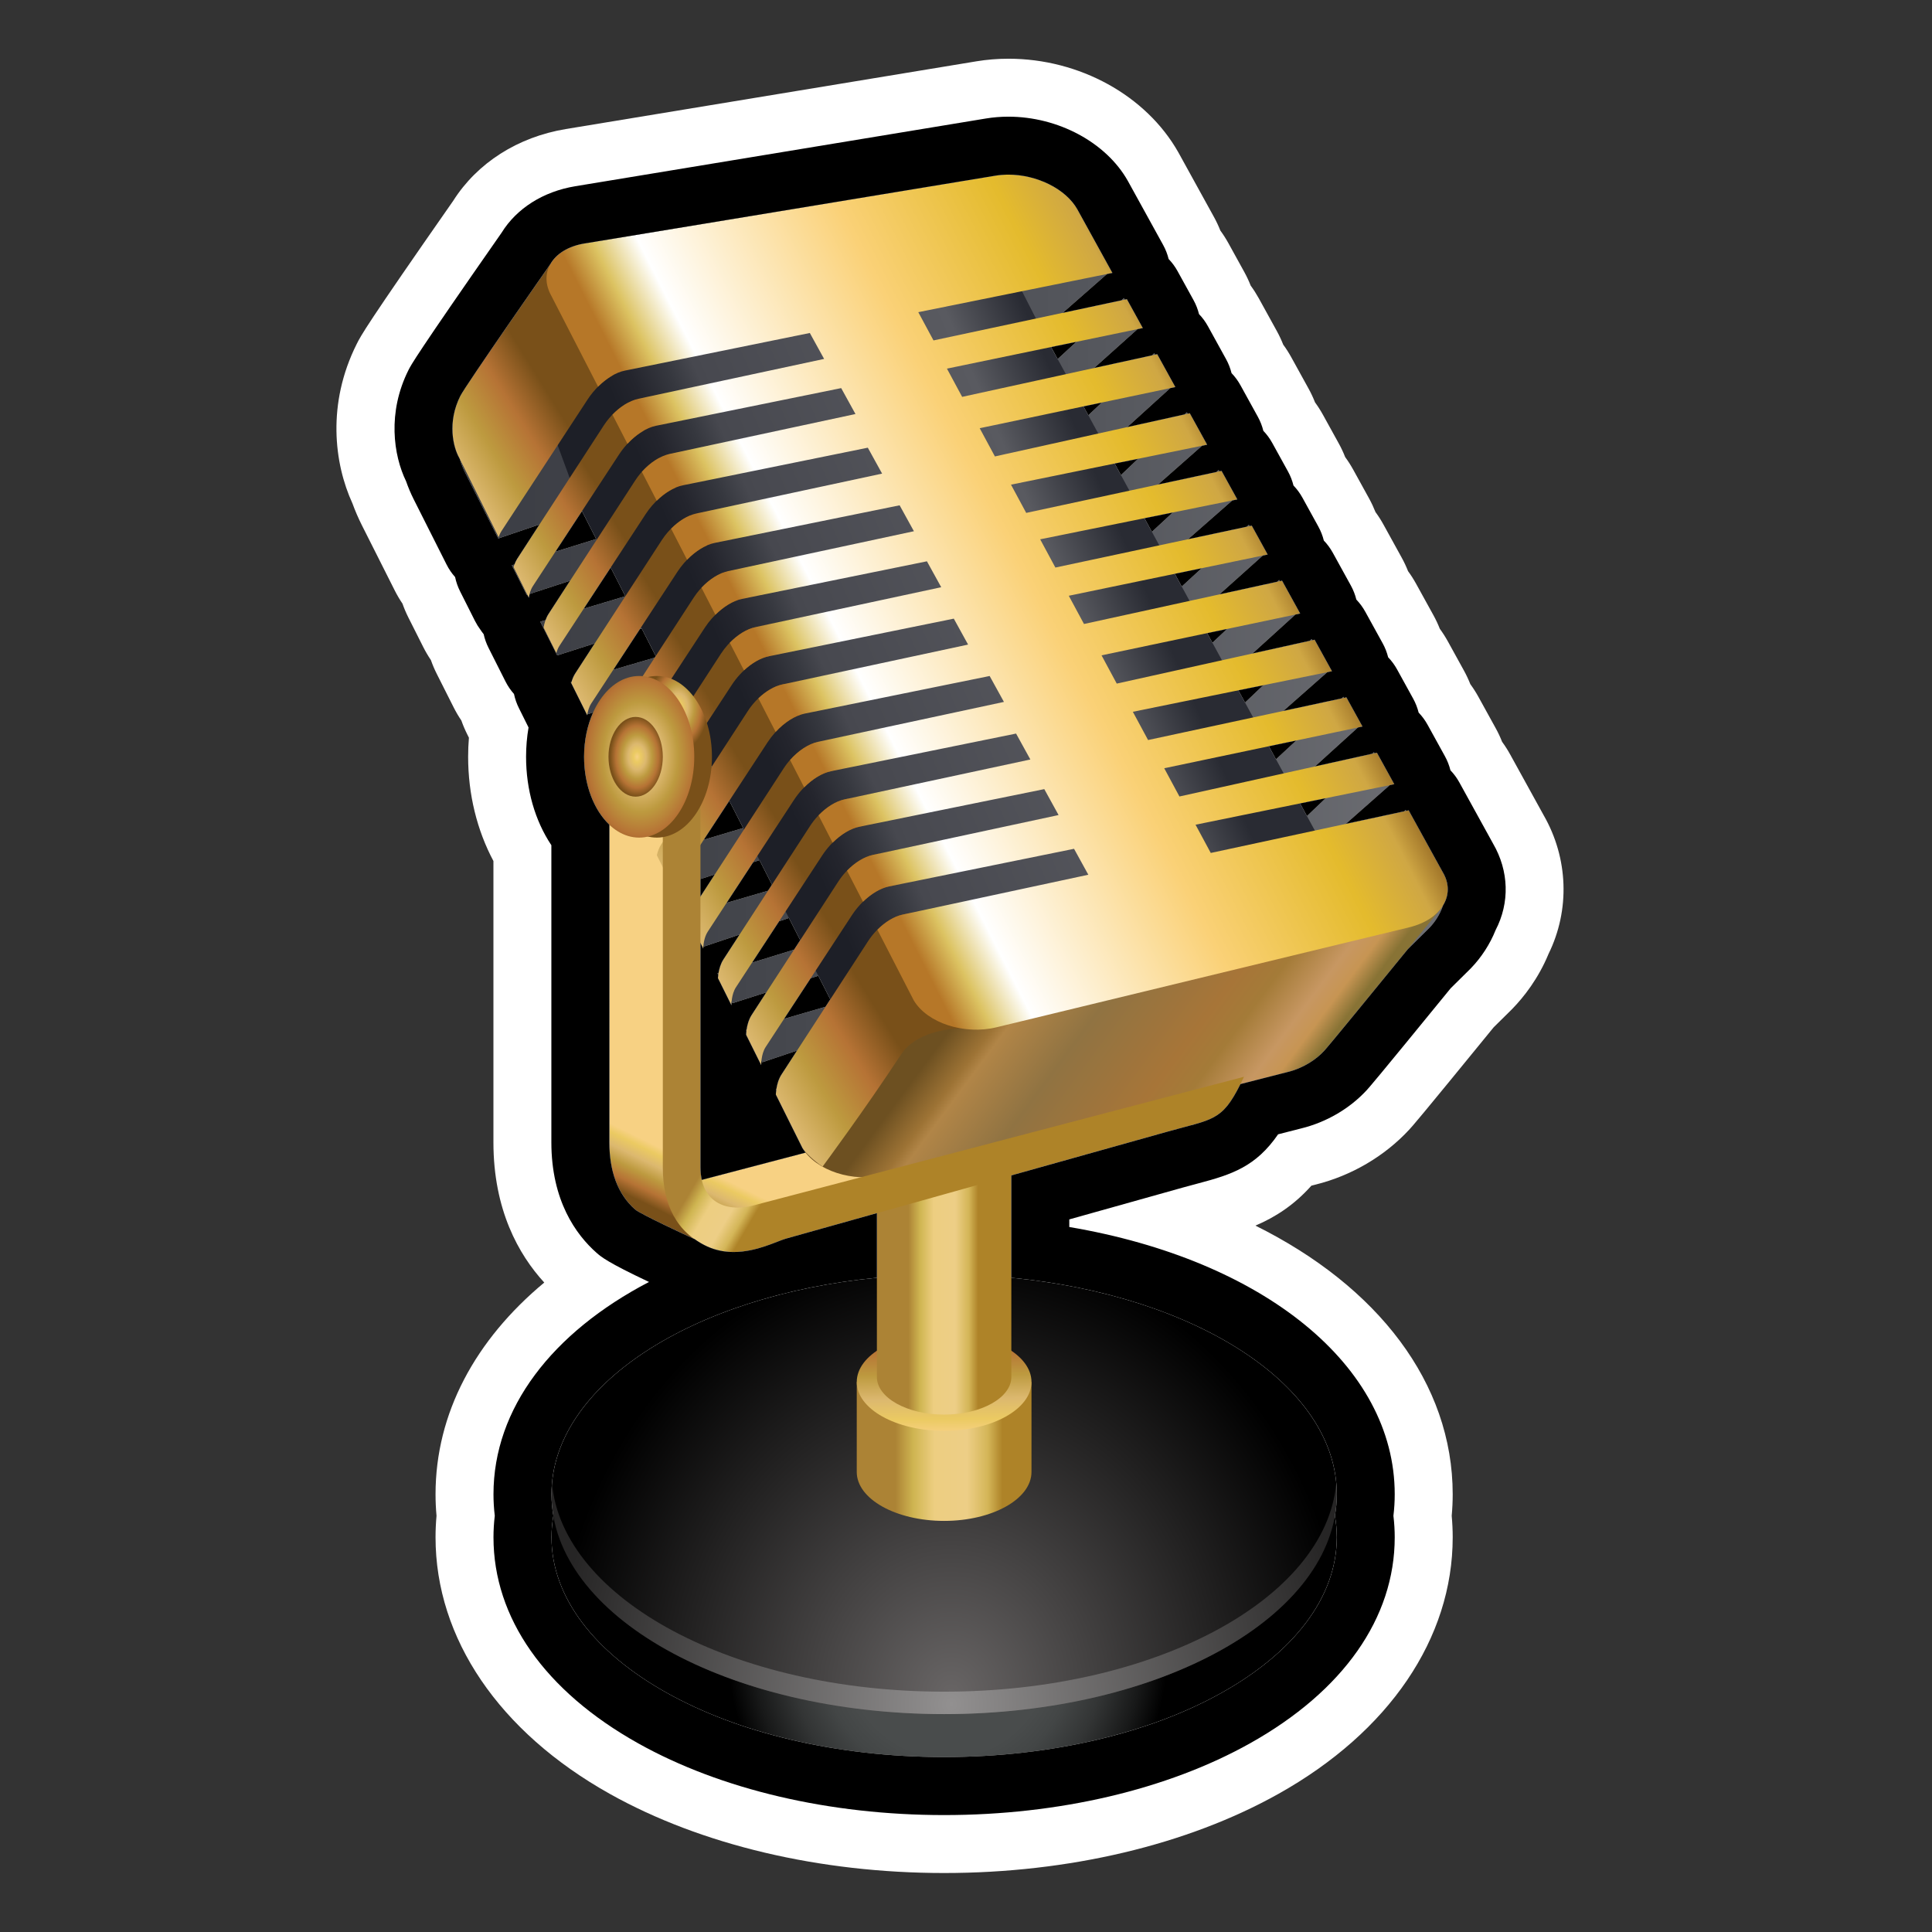 <?xml version="1.0" encoding="utf-8"?>
<!-- Generator: Adobe Illustrator 15.0.0, SVG Export Plug-In . SVG Version: 6.00 Build 0)  -->
<!DOCTYPE svg PUBLIC "-//W3C//DTD SVG 1.1//EN" "http://www.w3.org/Graphics/SVG/1.1/DTD/svg11.dtd">
<svg version="1.1" xmlns="http://www.w3.org/2000/svg" xmlns:xlink="http://www.w3.org/1999/xlink" x="0px" y="0px" width="200px"
	 height="200px" viewBox="0 0 200 200" enable-background="new 0 0 200 200" xml:space="preserve">
<rect x="0" y="0" width="200" height="200" fill="#333333" stroke="none"/>
<g id="icon">
	<g id="Layer_2">
	</g>
	<g>
		
			<radialGradient id="SVGID_1_" cx="148.106" cy="-110.384" r="22.701" gradientTransform="matrix(1 0 0 -1 -50 61)" gradientUnits="userSpaceOnUse">
			<stop  offset="0.46" style="stop-color:#494C4C"/>
			<stop  offset="0.568" style="stop-color:#434646"/>
			<stop  offset="0.714" style="stop-color:#333535"/>
			<stop  offset="0.88" style="stop-color:#181919"/>
			<stop  offset="1" style="stop-color:#000000"/>
		</radialGradient>
		<ellipse fill="url(#SVGID_1_)" cx="97.735" cy="159.141" rx="40.648" ry="22.754"/>
		
			<radialGradient id="SVGID_2_" cx="148.477" cy="-79.411" r="41.309" gradientTransform="matrix(1 0 0 -1.135 -50 85.366)" gradientUnits="userSpaceOnUse">
			<stop  offset="0" style="stop-color:#686565"/>
			<stop  offset="1" style="stop-color:#000000"/>
		</radialGradient>
		<ellipse fill="url(#SVGID_2_)" cx="97.735" cy="154.689" rx="40.648" ry="22.754"/>
		
			<radialGradient id="SVGID_3_" cx="148.477" cy="-80.349" r="41.272" gradientTransform="matrix(1 0 0 -1.135 -50 85.239)" gradientUnits="userSpaceOnUse">
			<stop  offset="0" style="stop-color:#929090"/>
			<stop  offset="1" style="stop-color:#262525"/>
		</radialGradient>
		<path fill="url(#SVGID_3_)" d="M97.735,175.121c-21.754,0-39.517-9.566-40.596-21.592c-0.034,0.385-0.053,0.77-0.053,1.16
			c0,12.565,18.199,22.754,40.648,22.754c22.45,0,40.648-10.188,40.648-22.754c0-0.392-0.019-0.775-0.053-1.16
			C137.25,165.555,119.488,175.121,97.735,175.121z"/>
		
			<linearGradient id="SVGID_4_" gradientUnits="userSpaceOnUse" x1="142.691" y1="-89.251" x2="153.753" y2="-89.251" gradientTransform="matrix(1 0 0 -1 -50 61)">
			<stop  offset="0" style="stop-color:#AC8335"/>
			<stop  offset="0.168" style="stop-color:#CFB551"/>
			<stop  offset="0.365" style="stop-color:#EDCE81"/>
			<stop  offset="0.672" style="stop-color:#EDCE86"/>
			<stop  offset="0.864" style="stop-color:#D4B658"/>
			<stop  offset="1" style="stop-color:#AE8328"/>
		</linearGradient>
		<path fill="url(#SVGID_4_)" d="M106.779,152.379c0,2.797-4.049,5.064-9.044,5.064c-4.995,0-9.044-2.269-9.044-5.064
			c0-1.049,0-9.32,0-9.32h18.088C106.779,143.059,106.779,151.615,106.779,152.379z"/>
		<linearGradient id="SVGID_5_" gradientUnits="userSpaceOnUse" x1="97.801" y1="148.4" x2="97.664" y2="137.39">
			<stop  offset="0" style="stop-color:#F7D183"/>
			<stop  offset="0.135" style="stop-color:#EBCA62"/>
			<stop  offset="0.326" style="stop-color:#DCB86F"/>
			<stop  offset="0.549" style="stop-color:#BD9A3F"/>
			<stop  offset="0.779" style="stop-color:#B67335"/>
			<stop  offset="1" style="stop-color:#795019"/>
		</linearGradient>
		<ellipse fill="url(#SVGID_5_)" cx="97.735" cy="143.059" rx="9.044" ry="5.062"/>
		
			<linearGradient id="SVGID_6_" gradientUnits="userSpaceOnUse" x1="144.025" y1="-72.605" x2="151.259" y2="-72.605" gradientTransform="matrix(1 0 0 -1 -50 61)">
			<stop  offset="0" style="stop-color:#AC8335"/>
			<stop  offset="0.168" style="stop-color:#CFB551"/>
			<stop  offset="0.365" style="stop-color:#EDCE81"/>
			<stop  offset="0.672" style="stop-color:#EDCE86"/>
			<stop  offset="0.864" style="stop-color:#D4B658"/>
			<stop  offset="1" style="stop-color:#AE8328"/>
		</linearGradient>
		<path fill="url(#SVGID_6_)" d="M104.693,142.543c0,2.15-3.115,3.895-6.958,3.895c-3.843,0-6.96-1.744-6.96-3.895
			c0-0.809,0-21.771,0-21.771h13.918C104.693,120.771,104.693,141.955,104.693,142.543z"/>
		
			<linearGradient id="SVGID_7_" gradientUnits="userSpaceOnUse" x1="99.673" y1="-9.996" x2="205.695" y2="-9.996" gradientTransform="matrix(1 0 0 -1 -50 61)">
			<stop  offset="0" style="stop-color:#3C3E45"/>
			<stop  offset="0.25" style="stop-color:#43454B"/>
			<stop  offset="0.604" style="stop-color:#55575D"/>
			<stop  offset="1" style="stop-color:#727378"/>
		</linearGradient>
		<path fill="url(#SVGID_7_)" d="M149.041,90.266l-3.529-6.416l-7.014,6.499l-1.596-2.93l7.117-6.277l-1.797-3.269L135.27,84.5
			l-1.594-2.931l7.055-6.406l-1.664-3.024l-7.028,6.512l-1.597-2.93l7.136-6.291l-1.8-3.27l-6.969,6.645l-1.594-2.933l7.07-6.422
			l-1.875-3.41l-6.996,6.585l-1.594-2.932l7.098-6.361l-1.648-2.999l-6.969,6.417l-1.596-2.932l7.068-6.199l-1.627-2.96
			l-6.924,6.415l-1.595-2.929l7.024-6.198l-1.795-3.263l-6.862,6.54l-1.599-2.93l6.965-6.325l-1.873-3.405l-6.889,6.482
			l-1.598-2.929l6.992-6.267l-1.648-2.995l-6.861,6.317l-1.596-2.932l6.961-6.106l-3.627-6.593c-1.373-2.468-5.35-0.302-6.531,0.573
			L92.892,28.77l-2.117-4.008c-1.265-2.54-6.379-0.446-7.708,0.137L48.304,43.337c-1.333,0.581-1.383,3.115-0.118,5.653l3.399,6.747
			l8.615-2.924l1.521,2.982l-8.734,2.722l1.543,3.065l8.763-2.865l1.519,2.982l-8.883,2.657l1.757,3.485l8.794-2.808l1.519,2.979
			l-8.914,2.604l1.685,3.339l8.723-2.931l1.519,2.981l-8.845,2.722l1.526,3.029l8.749-2.968l1.521,2.982l-8.871,2.762l1.547,3.07
			l8.895-2.908l1.521,2.98l-9.021,2.697l1.76,3.487l8.928-2.851l1.521,2.984l-9.052,2.641l1.686,3.344l8.856-2.975l1.52,2.982
			l-8.979,2.764l1.56,3.096l8.908-2.848l1.521,2.983l-9.032,2.636l1.686,3.344l8.837-2.969l1.521,2.981l-8.961,2.758l3.309,6.564
			c1.178,2.436,3.747,2.504,5.258,2.135l37.336-9.297c0.773-0.191,2.746-1.654,4.336-3.367l0.23,0.435
			c1.336,2.334,3.578,0.35,4.684-0.8l12.492-12.338C149.062,94.921,150.379,92.603,149.041,90.266z"/>
		
			<linearGradient id="SVGID_8_" gradientUnits="userSpaceOnUse" x1="130.344" y1="-63.667" x2="127.763" y2="-68.951" gradientTransform="matrix(1 0 0 -1 -50 61)">
			<stop  offset="0" style="stop-color:#F7D183"/>
			<stop  offset="0.135" style="stop-color:#EBCA62"/>
			<stop  offset="0.326" style="stop-color:#DCB86F"/>
			<stop  offset="0.549" style="stop-color:#BD9A3F"/>
			<stop  offset="0.779" style="stop-color:#B67335"/>
			<stop  offset="1" style="stop-color:#795019"/>
		</linearGradient>
		<path fill="url(#SVGID_8_)" d="M71.871,128.264c-0.738-0.336-5.582-2.576-6.135-3.062c-1.822-1.611-2.657-4.011-2.657-6.951
			V75.003h6.354l-0.092,43.247c0,1.531-0.029,2.244,0.907,2.953c1.028,0.779,0.69,1.418,2.392,0.939l50.6-13.275
			c-2.205,4.688,8.719,1.668,3.707,3.076L75.82,125.631C74.539,125.99,71.871,128.264,71.871,128.264z"/>
		
			<linearGradient id="SVGID_9_" gradientUnits="userSpaceOnUse" x1="122.894" y1="-22.235" x2="177.178" y2="1.183" gradientTransform="matrix(1 0 0 -1 -50 61)">
			<stop  offset="0.135" style="stop-color:#1D1F27"/>
			<stop  offset="0.18" style="stop-color:#24252D"/>
			<stop  offset="0.244" style="stop-color:#36383F"/>
			<stop  offset="0.288" style="stop-color:#47484F"/>
			<stop  offset="0.73" style="stop-color:#595A60"/>
			<stop  offset="0.859" style="stop-color:#292B33"/>
		</linearGradient>
		<path fill="url(#SVGID_9_)" d="M138.498,90.349l-30.607-56.106l-4.399-8.601L55.117,38.998l5.084,13.816l29.07,57.165
			c0,0,4.603,9.299,6.113,8.931l30.829-6.771C126.986,111.947,138.498,90.349,138.498,90.349z"/>
		
			<linearGradient id="SVGID_10_" gradientUnits="userSpaceOnUse" x1="153.278" y1="-36.176" x2="183.826" y2="-58.819" gradientTransform="matrix(1 0 0 -1 -50 61)">
			<stop  offset="0.043" style="stop-color:#6D5021"/>
			<stop  offset="0.135" style="stop-color:#9D7335"/>
			<stop  offset="0.166" style="stop-color:#B18547"/>
			<stop  offset="0.337" style="stop-color:#907342"/>
			<stop  offset="0.582" style="stop-color:#A77538"/>
			<stop  offset="0.67" style="stop-color:#A47B38"/>
			<stop  offset="0.782" style="stop-color:#C79762"/>
			<stop  offset="0.834" style="stop-color:#C79553"/>
			<stop  offset="0.89" style="stop-color:#887335"/>
		</linearGradient>
		<path fill="url(#SVGID_10_)" d="M149.15,94.068c0,0-11.217,13.786-12.082,14.727c-0.83,0.896-2.15,1.793-3.808,2.195
			l-41.653,10.641c-3.314,0.807-7.139-0.443-8.542-2.785c0,0,7.277-7.695,7.708-8.615c0.544-1.157,9.766-9.283,9.766-9.283
			c3.295-0.546,10.702-2.465,12.096,0L149.15,94.068z"/>
		<g>
			
				<linearGradient id="SVGID_11_" gradientUnits="userSpaceOnUse" x1="102.808" y1="-10.926" x2="118.286" y2="-1.316" gradientTransform="matrix(1 0 0 -1 -50 61)">
				<stop  offset="0" style="stop-color:#F7D183"/>
				<stop  offset="0.135" style="stop-color:#EBCA62"/>
				<stop  offset="0.326" style="stop-color:#DCB86F"/>
				<stop  offset="0.549" style="stop-color:#BD9A3F"/>
				<stop  offset="0.779" style="stop-color:#B67335"/>
				<stop  offset="1" style="stop-color:#795019"/>
			</linearGradient>
			<path fill="url(#SVGID_11_)" d="M61.207,72.82c1.848-2.823,6.449-9.854,8.932-13.648c0.81-1.234,1.947-2.232,3.066-2.712
				l-1.733-3.109c-1.095,0.438-2.195,1.38-2.96,2.558c-2.396,3.689-7.021,10.812-8.975,13.82c-0.198,0.306-0.326,0.651-0.411,0.974
				l1.663,3.342C60.843,73.668,60.958,73.2,61.207,72.82z"/>
			
				<linearGradient id="SVGID_12_" gradientUnits="userSpaceOnUse" x1="99.814" y1="-4.639" x2="115.018" y2="4.801" gradientTransform="matrix(1 0 0 -1 -50 61)">
				<stop  offset="0" style="stop-color:#F7D183"/>
				<stop  offset="0.135" style="stop-color:#EBCA62"/>
				<stop  offset="0.326" style="stop-color:#DCB86F"/>
				<stop  offset="0.549" style="stop-color:#BD9A3F"/>
				<stop  offset="0.779" style="stop-color:#B67335"/>
				<stop  offset="1" style="stop-color:#795019"/>
			</linearGradient>
			<path fill="url(#SVGID_12_)" d="M57.914,66.856c1.849-2.823,6.448-9.854,8.932-13.648c0.803-1.226,1.929-2.217,3.039-2.702
				l-1.709-3.066c-0.909,0.5-1.784,1.316-2.422,2.301c-2.396,3.69-7.021,10.812-8.976,13.82c-0.294,0.453-0.435,0.989-0.505,1.403
				l1.319,2.654C57.662,67.358,57.761,67.089,57.914,66.856z"/>
			
				<linearGradient id="SVGID_13_" gradientUnits="userSpaceOnUse" x1="96.987" y1="1.218" x2="111.962" y2="10.515" gradientTransform="matrix(1 0 0 -1 -50 61)">
				<stop  offset="0" style="stop-color:#F7D183"/>
				<stop  offset="0.135" style="stop-color:#EBCA62"/>
				<stop  offset="0.326" style="stop-color:#DCB86F"/>
				<stop  offset="0.549" style="stop-color:#BD9A3F"/>
				<stop  offset="0.779" style="stop-color:#B67335"/>
				<stop  offset="1" style="stop-color:#795019"/>
			</linearGradient>
			<path fill="url(#SVGID_13_)" d="M53.532,57.855c-0.173,0.267-0.288,0.562-0.373,0.846l1.583,3.184
				c0.057-0.371,0.172-0.825,0.414-1.198c1.848-2.821,6.448-9.852,8.931-13.646c0.676-1.032,1.579-1.894,2.509-2.433l-1.617-2.901
				c-0.927,0.497-1.821,1.328-2.471,2.328C60.11,47.725,55.485,54.848,53.532,57.855z"/>
			
				<linearGradient id="SVGID_14_" gradientUnits="userSpaceOnUse" x1="105.697" y1="-16.875" x2="121.394" y2="-7.129" gradientTransform="matrix(1 0 0 -1 -50 61)">
				<stop  offset="0" style="stop-color:#F7D183"/>
				<stop  offset="0.135" style="stop-color:#EBCA62"/>
				<stop  offset="0.326" style="stop-color:#DCB86F"/>
				<stop  offset="0.549" style="stop-color:#BD9A3F"/>
				<stop  offset="0.779" style="stop-color:#B67335"/>
				<stop  offset="1" style="stop-color:#795019"/>
			</linearGradient>
			<path fill="url(#SVGID_14_)" d="M64.037,78.617c1.847-2.823,6.447-9.854,8.93-13.647c0.891-1.358,2.176-2.435,3.396-2.845
				l-1.572-2.82c-1.104,0.433-2.215,1.381-2.986,2.568c-2.396,3.691-7.021,10.812-8.975,13.818c-0.301,0.464-0.441,1.016-0.51,1.434
				l1.311,2.637C63.691,79.4,63.804,78.971,64.037,78.617z"/>
			
				<linearGradient id="SVGID_15_" gradientUnits="userSpaceOnUse" x1="120.195" y1="-47.175" x2="137.162" y2="-36.641" gradientTransform="matrix(1 0 0 -1 -50 61)">
				<stop  offset="0" style="stop-color:#F7D183"/>
				<stop  offset="0.135" style="stop-color:#EBCA62"/>
				<stop  offset="0.326" style="stop-color:#DCB86F"/>
				<stop  offset="0.549" style="stop-color:#BD9A3F"/>
				<stop  offset="0.779" style="stop-color:#B67335"/>
				<stop  offset="1" style="stop-color:#795019"/>
			</linearGradient>
			<path fill="url(#SVGID_15_)" d="M88.197,94.731c0.998-1.522,2.491-2.696,3.835-2.969c0.24-0.047,0.501-0.102,0.771-0.156
				l-1.809-3.243c-0.221,0.047-0.434,0.093-0.631,0.136c-1.285,0.276-2.67,1.354-3.579,2.754c-2.396,3.689-7.021,10.812-8.975,13.82
				c-0.546,0.84-0.571,1.971-0.572,2.049l1.564,3.146c0,0-0.034-1.125,0.466-1.89C81.114,105.555,85.714,98.524,88.197,94.731z"/>
			
				<linearGradient id="SVGID_16_" gradientUnits="userSpaceOnUse" x1="91.349" y1="11.48" x2="106.412" y2="20.833" gradientTransform="matrix(1 0 0 -1 -50 61)">
				<stop  offset="0" style="stop-color:#F7D183"/>
				<stop  offset="0.135" style="stop-color:#EBCA62"/>
				<stop  offset="0.326" style="stop-color:#DCB86F"/>
				<stop  offset="0.549" style="stop-color:#BD9A3F"/>
				<stop  offset="0.779" style="stop-color:#B67335"/>
				<stop  offset="1" style="stop-color:#795019"/>
			</linearGradient>
			<path fill="url(#SVGID_16_)" d="M51.91,54.982c1.848-2.821,6.447-9.853,8.931-13.647c0.688-1.048,1.611-1.923,2.56-2.46
				l-6.43-11.529c0,0-8.748,12.511-9.322,13.652c-1.368,2.727-0.733,5.298-0.116,6.39l4.09,8.226
				C51.69,55.396,51.782,55.177,51.91,54.982z"/>
			
				<linearGradient id="SVGID_17_" gradientUnits="userSpaceOnUse" x1="108.481" y1="-22.648" x2="124.404" y2="-12.762" gradientTransform="matrix(1 0 0 -1 -50 61)">
				<stop  offset="0" style="stop-color:#F7D183"/>
				<stop  offset="0.135" style="stop-color:#EBCA62"/>
				<stop  offset="0.326" style="stop-color:#DCB86F"/>
				<stop  offset="0.549" style="stop-color:#BD9A3F"/>
				<stop  offset="0.779" style="stop-color:#B67335"/>
				<stop  offset="1" style="stop-color:#795019"/>
			</linearGradient>
			<path fill="url(#SVGID_17_)" d="M66.819,84.552c1.847-2.823,6.448-9.854,8.931-13.646c0.996-1.522,2.49-2.693,3.836-2.967
				c0.004-0.002,0.012-0.003,0.018-0.003l-1.643-2.947c-1.212,0.354-2.478,1.372-3.328,2.682c-2.396,3.69-7.021,10.812-8.974,13.82
				c-0.281,0.432-0.423,0.943-0.497,1.35l1.299,2.611C66.529,85.15,66.638,84.83,66.819,84.552z"/>
			
				<linearGradient id="SVGID_18_" gradientUnits="userSpaceOnUse" x1="124.239" y1="-55.807" x2="141.648" y2="-44.998" gradientTransform="matrix(1 0 0 -1 -49.899 61.062)">
				<stop  offset="0" style="stop-color:#F7D183"/>
				<stop  offset="0.135" style="stop-color:#EBCA62"/>
				<stop  offset="0.326" style="stop-color:#DCB86F"/>
				<stop  offset="0.549" style="stop-color:#BD9A3F"/>
				<stop  offset="0.779" style="stop-color:#B67335"/>
				<stop  offset="1" style="stop-color:#795019"/>
			</linearGradient>
			<path fill="url(#SVGID_18_)" d="M93.288,109.143c2.158-3.287,8.412-2.742,7.253-2.549l-6.143-12.123
				c-0.34,0.074-0.662,0.143-0.955,0.205c-1.285,0.276-2.67,1.353-3.579,2.753c-2.396,3.692-7.022,10.815-8.975,13.821
				c-0.564,0.869-0.572,2.064-0.572,2.064l-0.889-1.785l3.639,7.315c0.261,0.435,1.173,1.312,2.083,1.927
				C85.15,120.771,89.531,114.865,93.288,109.143z"/>
			
				<linearGradient id="SVGID_19_" gradientUnits="userSpaceOnUse" x1="117.316" y1="-41.123" x2="134.017" y2="-30.754" gradientTransform="matrix(1 0 0 -1 -50 61)">
				<stop  offset="0" style="stop-color:#F7D183"/>
				<stop  offset="0.135" style="stop-color:#EBCA62"/>
				<stop  offset="0.326" style="stop-color:#DCB86F"/>
				<stop  offset="0.549" style="stop-color:#BD9A3F"/>
				<stop  offset="0.779" style="stop-color:#B67335"/>
				<stop  offset="1" style="stop-color:#795019"/>
			</linearGradient>
			<path fill="url(#SVGID_19_)" d="M76.187,102.199c1.847-2.823,6.447-9.853,8.93-13.648c0.997-1.521,2.492-2.693,3.836-2.967
				c0.142-0.028,0.29-0.059,0.441-0.09l-1.576-2.829c-0.129,0.029-0.258,0.057-0.377,0.082c-1.285,0.275-2.67,1.354-3.58,2.753
				c-2.396,3.692-7.021,10.813-8.974,13.821c-0.458,0.705-0.548,1.613-0.567,1.934l1.4,2.815
				C75.718,103.986,75.708,102.932,76.187,102.199z"/>
			
				<linearGradient id="SVGID_20_" gradientUnits="userSpaceOnUse" x1="112.553" y1="-32.29" x2="129.268" y2="-21.911" gradientTransform="matrix(1 0 0 -1 -50 61)">
				<stop  offset="0" style="stop-color:#F7D183"/>
				<stop  offset="0.135" style="stop-color:#EBCA62"/>
				<stop  offset="0.326" style="stop-color:#DCB86F"/>
				<stop  offset="0.549" style="stop-color:#BD9A3F"/>
				<stop  offset="0.779" style="stop-color:#B67335"/>
				<stop  offset="1" style="stop-color:#795019"/>
			</linearGradient>
			<path fill="url(#SVGID_20_)" d="M73.265,96.449c1.848-2.823,6.447-9.854,8.931-13.646c0.997-1.523,2.491-2.695,3.835-2.969
				c0.06-0.012,0.125-0.025,0.186-0.037l-1.654-2.969c-1.244,0.322-2.561,1.363-3.437,2.712c-2.396,3.69-7.021,10.812-8.974,13.82
				c-0.565,0.869-0.573,2.062-0.573,2.062l-1.517-3.046c0,0-0.033-1.126,0.467-1.888c1.847-2.825,6.448-9.855,8.932-13.649
				c0.915-1.399,2.251-2.492,3.504-2.875l-1.76-3.157c-0.07,0.016-0.145,0.029-0.211,0.044c-1.284,0.275-2.668,1.354-3.578,2.754
				c-2.396,3.69-7.021,10.812-8.975,13.82c-0.229,0.352-0.363,0.754-0.445,1.111l4.805,9.662
				C72.808,97.883,72.868,97.056,73.265,96.449z"/>
		</g>
		
			<linearGradient id="SVGID_21_" gradientUnits="userSpaceOnUse" x1="130.536" y1="-46.862" x2="136.582" y2="-50.418" gradientTransform="matrix(1 0 0 -1 -50 61)">
			<stop  offset="0" style="stop-color:#AC8335"/>
			<stop  offset="0.168" style="stop-color:#CFB551"/>
			<stop  offset="0.365" style="stop-color:#EDCE81"/>
			<stop  offset="0.672" style="stop-color:#EDCE86"/>
			<stop  offset="0.864" style="stop-color:#D4B658"/>
			<stop  offset="1" style="stop-color:#AE8328"/>
		</linearGradient>
		<path fill="url(#SVGID_21_)" d="M73.205,129.035c-3.173-1.445-4.59-4.357-4.59-8.188V77.6h3.896v43.248
			c0,1.531,0.495,2.715,1.432,3.426c1.028,0.779,2.532,0.943,4.234,0.466l50.599-13.273c-2.203,4.688-2.949,4.291-7.959,5.699
			l-39.461,11.063C80.076,128.588,76.582,130.572,73.205,129.035z"/>
		
			<radialGradient id="SVGID_22_" cx="1598.602" cy="-12.243" r="4.522" gradientTransform="matrix(0.682 0 0 -1 -1020.052 61)" gradientUnits="userSpaceOnUse">
			<stop  offset="0" style="stop-color:#F7D183"/>
			<stop  offset="0.135" style="stop-color:#EBCA62"/>
			<stop  offset="0.326" style="stop-color:#DCB86F"/>
			<stop  offset="0.549" style="stop-color:#BD9A3F"/>
			<stop  offset="0.779" style="stop-color:#B67335"/>
			<stop  offset="1" style="stop-color:#795019"/>
		</radialGradient>
		<ellipse fill="url(#SVGID_22_)" cx="67.995" cy="78.343" rx="5.705" ry="8.366"/>
		
			<radialGradient id="SVGID_23_" cx="1592.929" cy="-17.343" r="10.389" gradientTransform="matrix(0.682 0 0 -1 -1020.052 61)" gradientUnits="userSpaceOnUse">
			<stop  offset="0" style="stop-color:#F7D183"/>
			<stop  offset="0.135" style="stop-color:#EBCA62"/>
			<stop  offset="0.326" style="stop-color:#DCB86F"/>
			<stop  offset="0.549" style="stop-color:#BD9A3F"/>
			<stop  offset="0.779" style="stop-color:#B67335"/>
			<stop  offset="1" style="stop-color:#795019"/>
		</radialGradient>
		<ellipse fill="url(#SVGID_23_)" cx="66.166" cy="78.343" rx="5.705" ry="8.366"/>
		
			<radialGradient id="SVGID_24_" cx="1592.393" cy="-17.343" r="4.126" gradientTransform="matrix(0.682 0 0 -1 -1020.052 61)" gradientUnits="userSpaceOnUse">
			<stop  offset="0" style="stop-color:#F7D183"/>
			<stop  offset="0.135" style="stop-color:#EBCA62"/>
			<stop  offset="0.326" style="stop-color:#DCB86F"/>
			<stop  offset="0.549" style="stop-color:#BD9A3F"/>
			<stop  offset="0.779" style="stop-color:#B67335"/>
			<stop  offset="1" style="stop-color:#795019"/>
		</radialGradient>
		<ellipse fill="url(#SVGID_24_)" cx="65.801" cy="78.343" rx="2.813" ry="4.127"/>
		
			<linearGradient id="SVGID_25_" gradientUnits="userSpaceOnUse" x1="131.275" y1="-10.668" x2="179.322" y2="13.727" gradientTransform="matrix(1 0 0 -1 -50 61)">
			<stop  offset="0" style="stop-color:#B67728"/>
			<stop  offset="0.061" style="stop-color:#DCC362"/>
			<stop  offset="0.141" style="stop-color:#FFFFFF"/>
			<stop  offset="0.515" style="stop-color:#FAD177"/>
			<stop  offset="0.8" style="stop-color:#E4BB2D"/>
			<stop  offset="0.916" style="stop-color:#CFA744"/>
			<stop  offset="0.994" style="stop-color:#8D601E"/>
		</linearGradient>
		<path fill="url(#SVGID_25_)" d="M149.352,90.298l-3.531-6.407l-20.483,4.406l-1.575-2.924l20.569-4.188l-1.799-3.264
			l-20.438,4.531l-1.574-2.923l20.521-4.314l-1.664-3.021l-20.53,4.414l-1.576-2.924l20.614-4.195l-1.799-3.264l-20.481,4.541
			l-1.574-2.925l20.563-4.324l-1.875-3.404l-20.506,4.483l-1.573-2.923l20.588-4.265l-1.65-2.994l-20.326,4.339l-1.574-2.924
			l20.406-4.127l-1.631-2.956l-20.221,4.349l-1.574-2.924l20.305-4.133l-1.797-3.259l-20.174,4.472l-1.574-2.922l20.254-4.259
			l-1.875-3.403l-20.196,4.417l-1.574-2.923l20.278-4.201l-1.65-2.993L96.636,35.24l-1.574-2.923l20.095-4.064l-3.63-6.586
			c-1.393-2.467-5.194-4.029-8.489-3.482l-42.509,7.012c-3.294,0.544-4.835,2.984-3.441,5.453l4.823,9.378
			c0.855-0.856,1.844-1.475,2.768-1.662c5.438-1.106,19.154-3.896,19.154-3.896l1.479,2.685c0,0-13.863,2.976-19.223,4.125
			c-0.916,0.198-1.879,0.806-2.688,1.644l1.552,3.017c0.898-0.968,1.976-1.666,2.973-1.869c5.438-1.105,19.153-3.896,19.153-3.896
			l1.479,2.684c0,0-13.862,2.976-19.223,4.125c-0.992,0.214-2.043,0.908-2.889,1.858l1.538,2.99c0.839-0.821,1.802-1.41,2.7-1.594
			c5.438-1.105,19.152-3.895,19.152-3.895l1.479,2.683c0,0-13.861,2.977-19.223,4.127c-0.889,0.189-1.824,0.772-2.619,1.574
			l1.655,3.218c0.872-0.899,1.896-1.549,2.849-1.743c5.438-1.105,19.152-3.895,19.152-3.895l1.479,2.684
			c0,0-13.863,2.977-19.223,4.126c-0.945,0.203-1.943,0.843-2.768,1.723l1.441,2.802c0.85-0.847,1.831-1.456,2.746-1.642
			c5.438-1.105,19.152-3.896,19.152-3.896l1.479,2.683c0,0-13.862,2.978-19.223,4.127c-0.907,0.195-1.862,0.795-2.667,1.621
			l1.473,2.861c0.807-0.753,1.717-1.288,2.568-1.46c5.438-1.106,19.152-3.896,19.152-3.896l1.479,2.685
			c0,0-13.862,2.976-19.223,4.125c-0.84,0.181-1.722,0.709-2.486,1.442l1.787,3.476c0.902-0.982,1.994-1.692,3-1.896
			c5.438-1.105,19.153-3.895,19.153-3.895l1.479,2.683c0,0-13.864,2.976-19.223,4.126c-1.004,0.215-2.064,0.922-2.915,1.887
			l1.459,2.838c0.858-0.866,1.854-1.489,2.782-1.678c5.438-1.105,19.154-3.896,19.154-3.896l1.479,2.684
			c0,0-13.863,2.977-19.223,4.126c-0.922,0.197-1.892,0.812-2.703,1.658l1.457,2.832c0.853-0.852,1.838-1.466,2.758-1.653
			c5.438-1.105,19.153-3.896,19.153-3.896l1.479,2.684c0,0-13.862,2.977-19.221,4.126c-0.912,0.195-1.872,0.801-2.68,1.634
			l1.656,3.218c0.838-0.818,1.797-1.405,2.692-1.588c5.439-1.104,19.154-3.896,19.154-3.896l1.479,2.685
			c0,0-13.862,2.976-19.221,4.125c-0.888,0.19-1.82,0.771-2.614,1.568l3.765,7.317c1.402,2.342,5.227,3.59,8.542,2.787
			l42.756-10.357C149.205,95.191,150.756,92.641,149.352,90.298z"/>
	</g>
</g>
<g id="outline_x5F_white">
	<g>
		<path fill="#FFFFFF" d="M104.389,18.078c2.924,0,5.932,1.457,7.137,3.591l3.629,6.586l-0.565,0.114l-4.582,4.02l6.093-1.302
			l0.25-0.23l0.088,0.158l0.215-0.046l1.649,2.993l-0.555,0.113l-4.49,4.022l5.996-1.311l0.238-0.223l0.084,0.152l0.219-0.048
			l1.875,3.403l-0.539,0.114l-4.44,4.029l5.944-1.316l0.228-0.215l0.08,0.146l0.223-0.05l1.797,3.259l-0.535,0.11l-4.549,4.011
			l6.053-1.299l0.219-0.203l0.076,0.138l0.228-0.049l1.631,2.956l-0.524,0.106l-4.574,4.013l6.078-1.297l0.211-0.193l0.072,0.132
			l0.231-0.049l1.649,2.994l-0.51,0.106l-4.482,4.016l5.98-1.309l0.197-0.184l0.07,0.127l0.235-0.053l1.875,3.404l-0.497,0.105
			l-4.435,4.025l5.935-1.314l0.184-0.175l0.066,0.119l0.239-0.053l1.799,3.264l-0.489,0.101l-4.543,4.007l6.045-1.299l0.172-0.16
			l0.061,0.11l0.248-0.054l1.664,3.021l-0.477,0.1l-4.437,4.027l5.937-1.316l0.16-0.153l0.059,0.106l0.25-0.058l1.799,3.264
			l-0.471,0.097l-4.543,4.007l6.043-1.299l0.152-0.141l0.053,0.097l0.256-0.056l3.531,6.407c0.711,1.187,0.662,2.424,0.014,3.462
			c-0.312,0.951-0.883,1.763-1.41,2.307l-2.223,2.195c-3.375,4.138-8.113,9.933-8.664,10.533c-0.83,0.896-2.15,1.793-3.807,2.194
			l-4.857,1.242c-1.934,3.877-2.869,3.607-7.588,4.933l-16.123,4.52c0,1.863,0,6.289,0,10.593
			c19.131,1.848,33.688,11.176,33.688,22.414c0,0.752-0.069,1.493-0.196,2.227c0.127,0.732,0.196,1.475,0.196,2.225
			c0,12.568-18.198,22.754-40.648,22.754c-22.449,0-40.648-10.186-40.648-22.754c0-0.75,0.069-1.492,0.196-2.225
			c-0.127-0.732-0.196-1.475-0.196-2.227c0-11.238,14.558-20.566,33.688-22.414c0-2.338,0-4.709,0-6.688l-9.42,2.642
			c-0.931,0.262-3.033,1.383-5.411,1.383c-0.89,0-1.82-0.157-2.74-0.576c-0.488-0.221-0.92-0.49-1.326-0.779
			c-0.002,0.002-0.008,0.008-0.008,0.008c-0.738-0.336-5.582-2.576-6.135-3.062c-1.822-1.61-2.657-4.01-2.657-6.95V85.374
			c-1.573-1.488-2.618-4.078-2.618-7.03c0-1.698,0.347-3.277,0.939-4.596l-0.595,0.198c-0.005,0.032-0.013,0.067-0.017,0.098
			l-1.662-3.341l-0.042-0.083l0.075-0.021c0.084-0.291,0.199-0.597,0.377-0.871c0.518-0.798,1.227-1.888,2.028-3.124l-3.879,1.239
			l-1.757-3.485l0.544-0.161c0.077-0.218,0.175-0.437,0.305-0.637c0.562-0.865,1.349-2.077,2.235-3.443l-4.188,1.37
			c-0.035,0.137-0.064,0.272-0.083,0.397l-0.158-0.319l-0.053,0.019l-1.543-3.065l0.266-0.083c0.073-0.198,0.16-0.396,0.278-0.58
			c0.579-0.89,1.395-2.146,2.315-3.563l-4.262,1.446l-3.399-6.747c-0.249-0.497-0.445-0.995-0.591-1.479l-0.063-0.125
			c-0.617-1.092-1.252-3.663,0.116-6.39c0.573-1.14,9.292-13.608,9.321-13.65c0.595-1.057,1.833-1.863,3.557-2.148l42.509-7.012
			C103.479,18.113,103.934,18.078,104.389,18.078 M109.49,37.171l1.939-1.786l-2.619,0.542L109.49,37.171 M112.664,42.988
			l1.398-1.316l-1.9,0.4L112.664,42.988 M116.041,49.181l1.768-1.684l-2.418,0.49L116.041,49.181 M57.494,57.114l4.224-1.315
			l-1.471-2.891C59.301,54.353,58.35,55.806,57.494,57.114 M119.244,55.054l2.156-1.998l-2.924,0.591L119.244,55.054 M60.429,63.012
			l4.303-1.288l-1.514-2.974C62.267,60.204,61.304,61.675,60.429,63.012 M122.334,60.718l2.057-1.893l-2.774,0.575L122.334,60.718
			 M63.488,69.334l4.283-1.251c0.037-0.058,0.072-0.112,0.108-0.168l-1.456-2.863l-0.17,0.056
			C65.302,66.563,64.345,68.022,63.488,69.334 M125.508,66.537l1.516-1.425l-2.057,0.432L125.508,66.537 M128.887,72.73l1.879-1.789
			l-2.57,0.522L128.887,72.73 M132.09,78.603l2.102-1.947l-2.838,0.597L132.09,78.603 M73.65,79.406
			c0.013-0.022,0.027-0.042,0.041-0.064l-0.029-0.056C73.66,79.326,73.652,79.366,73.65,79.406 M135.295,84.477l1.936-1.845
			l-2.646,0.539L135.295,84.477 M72.853,86.935l4.08-1.219l-1.436-2.821C74.586,84.287,73.675,85.679,72.853,86.935 M75.218,93.463
			l4.285-1.251c0.137-0.21,0.273-0.422,0.412-0.633l-1.291-2.535l-0.65,0.207C77.011,90.724,76.058,92.18,75.218,93.463
			 M72.511,92.806c0.421-0.648,0.926-1.426,1.482-2.283l-1.482,0.474V92.806 M77.855,99.652l4.343-1.338
			c0.214-0.328,0.427-0.656,0.641-0.986l-1.171-2.299l-1.011,0.338C79.664,96.886,78.691,98.372,77.855,99.652 M76.562,96.745
			l-3.687,1.237l-0.054-0.107c-0.014,0.133-0.02,0.245-0.021,0.324l-0.289-0.581v23.229c0,0.465,0.051,0.896,0.141,1.291
			l10.748-2.82c-0.122-0.151-0.234-0.309-0.333-0.473l-3.639-7.316l0.889,1.785c0,0,0.003-0.196,0.04-0.483l-0.047-0.095l0.064-0.02
			c0.065-0.422,0.205-0.99,0.515-1.467c0.428-0.658,0.986-1.52,1.619-2.494l-3.595,1.209l-0.088-0.176
			c-0.029,0.279-0.024,0.477-0.024,0.477l-1.564-3.145c0.001-0.027,0.005-0.189,0.032-0.42l-0.041-0.08l0.055-0.016
			c0.061-0.424,0.199-1.029,0.526-1.533c0.405-0.625,0.929-1.43,1.521-2.342l-3.498,1.119l-0.094-0.187
			c-0.02,0.221-0.018,0.377-0.018,0.407l-1.4-2.815c0.006-0.082,0.015-0.198,0.033-0.342l-0.081-0.16l0.11-0.034
			c0.069-0.41,0.211-0.945,0.505-1.397C75.328,98.644,75.907,97.751,76.562,96.745 M81.168,105.473l4.284-1.25
			c0.167-0.258,0.334-0.514,0.5-0.77l-1.242-2.441l-0.788,0.252C82.958,102.738,82.003,104.195,81.168,105.473 M104.389,6.078
			c-1.117,0-2.234,0.091-3.318,0.271l-42.497,7.01c-4.974,0.823-9.174,3.509-11.653,7.42c-9.073,12.998-9.541,13.929-9.994,14.83
			c-3.102,6.183-2.343,12.362-0.44,16.508c0.279,0.764,0.604,1.516,0.971,2.248l3.412,6.772c0.239,0.473,0.504,0.924,0.795,1.352
			c0.17,0.484,0.372,0.96,0.605,1.424l1.543,3.065c0.238,0.472,0.503,0.923,0.793,1.351c0.17,0.486,0.373,0.964,0.608,1.43
			l1.757,3.485c0.237,0.47,0.5,0.917,0.789,1.342c0.173,0.494,0.379,0.978,0.618,1.451l0.022,0.044l0.142,0.285
			c-0.054,0.656-0.081,1.315-0.081,1.976c0,3.893,0.922,7.612,2.618,10.79v29.117c0,6.993,2.606,11.62,5.262,14.521
			c-7.133,5.932-11.254,13.522-11.254,21.92c0,0.735,0.034,1.479,0.102,2.227c-0.068,0.745-0.102,1.489-0.102,2.225
			c0,10.461,6.577,20.144,18.044,26.562c9.438,5.283,21.728,8.191,34.604,8.191c12.875,0,25.167-2.908,34.603-8.191
			c11.468-6.419,18.045-16.102,18.045-26.562c0-0.733-0.034-1.479-0.103-2.225c0.068-0.747,0.103-1.491,0.103-2.227
			c0-11.523-7.765-21.533-20.421-27.814c2.055-0.878,3.991-2.115,5.793-4.136l0.426-0.109c3.709-0.919,7.149-2.935,9.692-5.682
			c0.384-0.417,0.912-0.992,8.751-10.603l1.764-1.742c0.062-0.061,0.123-0.121,0.184-0.185c1.152-1.188,2.664-3.085,3.736-5.68
			c2.225-4.535,2.055-9.886-0.516-14.359l-3.462-6.282c-0.252-0.457-0.53-0.892-0.832-1.304c-0.188-0.478-0.407-0.946-0.658-1.401
			l-1.799-3.264c-0.253-0.458-0.532-0.895-0.835-1.308c-0.188-0.476-0.406-0.942-0.656-1.396l-1.664-3.021
			c-0.253-0.459-0.533-0.897-0.837-1.312c-0.188-0.476-0.405-0.942-0.655-1.396l-1.8-3.264c-0.253-0.458-0.53-0.893-0.834-1.306
			c-0.188-0.477-0.405-0.944-0.657-1.398l-1.875-3.404c-0.252-0.46-0.533-0.899-0.838-1.314c-0.188-0.475-0.406-0.94-0.654-1.394
			l-1.65-2.994c-0.253-0.458-0.532-0.894-0.835-1.307c-0.188-0.48-0.409-0.951-0.662-1.409l-1.631-2.956
			c-0.25-0.454-0.526-0.886-0.827-1.296c-0.188-0.48-0.408-0.952-0.661-1.41l-1.797-3.259c-0.253-0.458-0.532-0.895-0.836-1.309
			c-0.188-0.476-0.405-0.942-0.655-1.396l-1.875-3.403c-0.254-0.458-0.533-0.896-0.837-1.309c-0.188-0.478-0.407-0.946-0.657-1.402
			l-1.65-2.993c-0.253-0.458-0.533-0.895-0.836-1.309c-0.188-0.478-0.408-0.946-0.659-1.401l-3.629-6.586
			c-0.021-0.036-0.04-0.072-0.06-0.108C118.65,9.882,111.748,6.078,104.389,6.078L104.389,6.078z"/>
	</g>
</g>
<g id="outline_x5F_black">
	<g>
		<path d="M104.389,18.078c2.924,0,5.932,1.457,7.137,3.591l3.629,6.586l-0.565,0.114l-4.582,4.02l6.093-1.302l0.25-0.23
			l0.088,0.158l0.215-0.046l1.649,2.993l-0.555,0.113l-4.49,4.022l5.996-1.311l0.238-0.223l0.084,0.152l0.219-0.048l1.875,3.403
			l-0.539,0.114l-4.44,4.029l5.944-1.316l0.228-0.215l0.08,0.146l0.223-0.05l1.797,3.259l-0.535,0.11l-4.549,4.011l6.053-1.299
			l0.219-0.203l0.076,0.138l0.228-0.049l1.631,2.956l-0.524,0.106l-4.574,4.013l6.078-1.297l0.211-0.193l0.072,0.132l0.231-0.049
			l1.649,2.994l-0.51,0.106l-4.482,4.016l5.98-1.309l0.197-0.184l0.07,0.127l0.235-0.053l1.875,3.404l-0.497,0.105l-4.435,4.025
			l5.935-1.314l0.184-0.175l0.066,0.119l0.239-0.053l1.799,3.264l-0.489,0.101l-4.543,4.007l6.045-1.299l0.172-0.16l0.061,0.11
			l0.248-0.054l1.664,3.021l-0.477,0.1l-4.437,4.027l5.937-1.316l0.16-0.153l0.059,0.106l0.25-0.058l1.799,3.264l-0.471,0.097
			l-4.543,4.007l6.043-1.299l0.152-0.141l0.053,0.097l0.256-0.056l3.531,6.407c0.711,1.187,0.662,2.424,0.014,3.462
			c-0.312,0.951-0.883,1.763-1.41,2.307l-2.223,2.195c-3.375,4.138-8.113,9.933-8.664,10.533c-0.83,0.896-2.15,1.793-3.807,2.194
			l-4.857,1.242c-1.934,3.877-2.869,3.607-7.588,4.933l-16.123,4.52c0,1.863,0,6.289,0,10.593
			c19.131,1.848,33.688,11.176,33.688,22.414c0,0.752-0.069,1.493-0.196,2.227c0.127,0.732,0.196,1.475,0.196,2.225
			c0,12.568-18.198,22.754-40.648,22.754c-22.449,0-40.648-10.186-40.648-22.754c0-0.75,0.069-1.492,0.196-2.225
			c-0.127-0.732-0.196-1.475-0.196-2.227c0-11.238,14.558-20.566,33.688-22.414c0-2.338,0-4.709,0-6.688l-9.42,2.642
			c-0.931,0.262-3.033,1.383-5.411,1.383c-0.89,0-1.82-0.157-2.74-0.576c-0.488-0.221-0.92-0.49-1.326-0.779
			c-0.002,0.002-0.008,0.008-0.008,0.008c-0.738-0.336-5.582-2.576-6.135-3.062c-1.822-1.61-2.657-4.01-2.657-6.95V85.374
			c-1.573-1.488-2.618-4.078-2.618-7.03c0-1.698,0.347-3.277,0.939-4.596l-0.595,0.198c-0.005,0.032-0.013,0.067-0.017,0.098
			l-1.662-3.341l-0.042-0.083l0.075-0.021c0.084-0.291,0.199-0.597,0.377-0.871c0.518-0.798,1.227-1.888,2.028-3.124l-3.879,1.239
			l-1.757-3.485l0.544-0.161c0.077-0.218,0.175-0.437,0.305-0.637c0.562-0.865,1.349-2.077,2.235-3.443l-4.188,1.37
			c-0.035,0.137-0.064,0.272-0.083,0.397l-0.158-0.319l-0.053,0.019l-1.543-3.065l0.266-0.083c0.073-0.198,0.16-0.396,0.278-0.58
			c0.579-0.89,1.395-2.146,2.315-3.563l-4.262,1.446l-3.399-6.747c-0.249-0.497-0.445-0.995-0.591-1.479l-0.063-0.125
			c-0.617-1.092-1.252-3.663,0.116-6.39c0.573-1.14,9.292-13.608,9.321-13.65c0.595-1.057,1.833-1.863,3.557-2.148l42.509-7.012
			C103.479,18.113,103.934,18.078,104.389,18.078 M109.49,37.171l1.939-1.786l-2.619,0.542L109.49,37.171 M112.664,42.988
			l1.398-1.316l-1.9,0.4L112.664,42.988 M116.041,49.181l1.768-1.684l-2.418,0.49L116.041,49.181 M57.494,57.114l4.224-1.315
			l-1.471-2.891C59.301,54.353,58.35,55.806,57.494,57.114 M119.244,55.054l2.156-1.998l-2.924,0.591L119.244,55.054 M60.429,63.012
			l4.303-1.288l-1.514-2.974C62.267,60.204,61.304,61.675,60.429,63.012 M122.334,60.718l2.057-1.893l-2.774,0.575L122.334,60.718
			 M63.488,69.334l4.283-1.251c0.037-0.058,0.072-0.112,0.108-0.168l-1.456-2.863l-0.17,0.056
			C65.302,66.563,64.345,68.022,63.488,69.334 M125.508,66.537l1.516-1.425l-2.057,0.432L125.508,66.537 M128.887,72.73l1.879-1.789
			l-2.57,0.522L128.887,72.73 M132.09,78.603l2.102-1.947l-2.838,0.597L132.09,78.603 M73.65,79.406
			c0.013-0.022,0.027-0.042,0.041-0.064l-0.029-0.056C73.66,79.326,73.652,79.366,73.65,79.406 M135.295,84.477l1.936-1.845
			l-2.646,0.539L135.295,84.477 M72.853,86.935l4.08-1.219l-1.436-2.821C74.586,84.287,73.675,85.679,72.853,86.935 M75.218,93.463
			l4.285-1.251c0.137-0.21,0.273-0.422,0.412-0.633l-1.291-2.535l-0.65,0.207C77.011,90.724,76.058,92.18,75.218,93.463
			 M72.511,92.806c0.421-0.648,0.926-1.426,1.482-2.283l-1.482,0.474V92.806 M77.855,99.652l4.343-1.338
			c0.214-0.328,0.427-0.656,0.641-0.986l-1.171-2.299l-1.011,0.338C79.664,96.886,78.691,98.372,77.855,99.652 M76.562,96.745
			l-3.687,1.237l-0.054-0.107c-0.014,0.133-0.02,0.245-0.021,0.324l-0.289-0.581v23.229c0,0.465,0.051,0.896,0.141,1.291
			l10.748-2.82c-0.122-0.151-0.234-0.309-0.333-0.473l-3.639-7.316l0.889,1.785c0,0,0.003-0.196,0.04-0.483l-0.047-0.095l0.064-0.02
			c0.065-0.422,0.205-0.99,0.515-1.467c0.428-0.658,0.986-1.52,1.619-2.494l-3.595,1.209l-0.088-0.176
			c-0.029,0.279-0.024,0.477-0.024,0.477l-1.564-3.145c0.001-0.027,0.005-0.189,0.032-0.42l-0.041-0.08l0.055-0.016
			c0.061-0.424,0.199-1.029,0.526-1.533c0.405-0.625,0.929-1.43,1.521-2.342l-3.498,1.119l-0.094-0.187
			c-0.02,0.221-0.018,0.377-0.018,0.407l-1.4-2.815c0.006-0.082,0.015-0.198,0.033-0.342l-0.081-0.16l0.11-0.034
			c0.069-0.41,0.211-0.945,0.505-1.397C75.328,98.644,75.907,97.751,76.562,96.745 M81.168,105.473l4.284-1.25
			c0.167-0.258,0.334-0.514,0.5-0.77l-1.242-2.441l-0.788,0.252C82.958,102.738,82.003,104.195,81.168,105.473 M104.389,12.078
			L104.389,12.078c-0.789,0-1.576,0.064-2.336,0.19L59.55,19.279c-3.315,0.548-6.071,2.293-7.624,4.811
			c-8.908,12.761-9.383,13.706-9.638,14.213c-2.207,4.398-1.559,8.825-0.249,11.521c0.219,0.63,0.481,1.251,0.783,1.854l3.405,6.759
			c0.242,0.481,0.542,0.917,0.886,1.302c0.105,0.507,0.277,1.004,0.515,1.477l1.543,3.065c0.162,0.322,0.35,0.623,0.559,0.903
			c0.106,0.162,0.219,0.317,0.339,0.466c0.107,0.484,0.274,0.958,0.501,1.409l1.757,3.485c0.241,0.479,0.539,0.912,0.882,1.296
			c0.106,0.512,0.28,1.013,0.521,1.489l0.042,0.083l0.943,1.896c-0.169,0.992-0.256,2.01-0.256,3.035
			c0,3.422,0.933,6.626,2.618,9.153v30.753c0,6.038,2.546,9.558,4.683,11.446c0.462,0.406,1.116,0.98,5.425,3.012
			c-10.026,5.236-16.1,13.078-16.1,21.98c0,0.733,0.045,1.479,0.134,2.228c-0.089,0.747-0.134,1.492-0.134,2.226
			c0,8.346,5.318,15.92,14.975,21.325c8.558,4.79,19.806,7.429,31.673,7.429s23.115-2.639,31.673-7.429
			c9.656-5.405,14.975-12.979,14.975-21.325c0-0.73-0.045-1.477-0.135-2.226c0.09-0.749,0.135-1.495,0.135-2.228
			c0-13.322-13.597-24.265-33.689-27.668v-0.787l11.742-3.293c0.596-0.166,1.127-0.307,1.604-0.434
			c3.496-0.922,5.972-1.74,8.272-5.082l2.402-0.613c2.596-0.64,4.992-2.037,6.755-3.94c0.247-0.269,0.785-0.854,8.707-10.565
			l1.993-1.97c0.031-0.031,0.062-0.062,0.092-0.093c1.094-1.127,1.988-2.513,2.565-3.958c1.476-2.829,1.389-6.118-0.263-8.957
			l-3.49-6.333c-0.256-0.465-0.567-0.885-0.922-1.255c-0.125-0.5-0.314-0.989-0.568-1.45l-1.799-3.264
			c-0.258-0.466-0.568-0.887-0.924-1.257c-0.125-0.5-0.313-0.987-0.568-1.448l-1.664-3.021c-0.257-0.466-0.568-0.888-0.925-1.259
			c-0.124-0.5-0.313-0.986-0.567-1.447l-1.799-3.264c-0.257-0.466-0.568-0.886-0.924-1.257c-0.124-0.5-0.312-0.988-0.566-1.45
			l-1.875-3.404c-0.259-0.467-0.57-0.888-0.927-1.26c-0.124-0.499-0.313-0.985-0.567-1.446l-1.649-2.994
			c-0.257-0.466-0.569-0.887-0.925-1.257c-0.125-0.503-0.314-0.993-0.57-1.457l-1.631-2.956c-0.256-0.463-0.566-0.882-0.92-1.251
			c-0.124-0.502-0.314-0.992-0.57-1.455l-1.797-3.259c-0.257-0.466-0.568-0.887-0.925-1.258c-0.124-0.5-0.313-0.987-0.568-1.449
			l-1.875-3.403c-0.256-0.466-0.567-0.887-0.924-1.257c-0.124-0.501-0.313-0.989-0.569-1.451l-1.65-2.993
			c-0.256-0.467-0.568-0.888-0.926-1.259c-0.123-0.501-0.313-0.99-0.568-1.453l-3.629-6.586c-0.01-0.018-0.021-0.036-0.03-0.054
			C114.508,14.747,109.54,12.078,104.389,12.078L104.389,12.078z"/>
	</g>
</g>
</svg>
